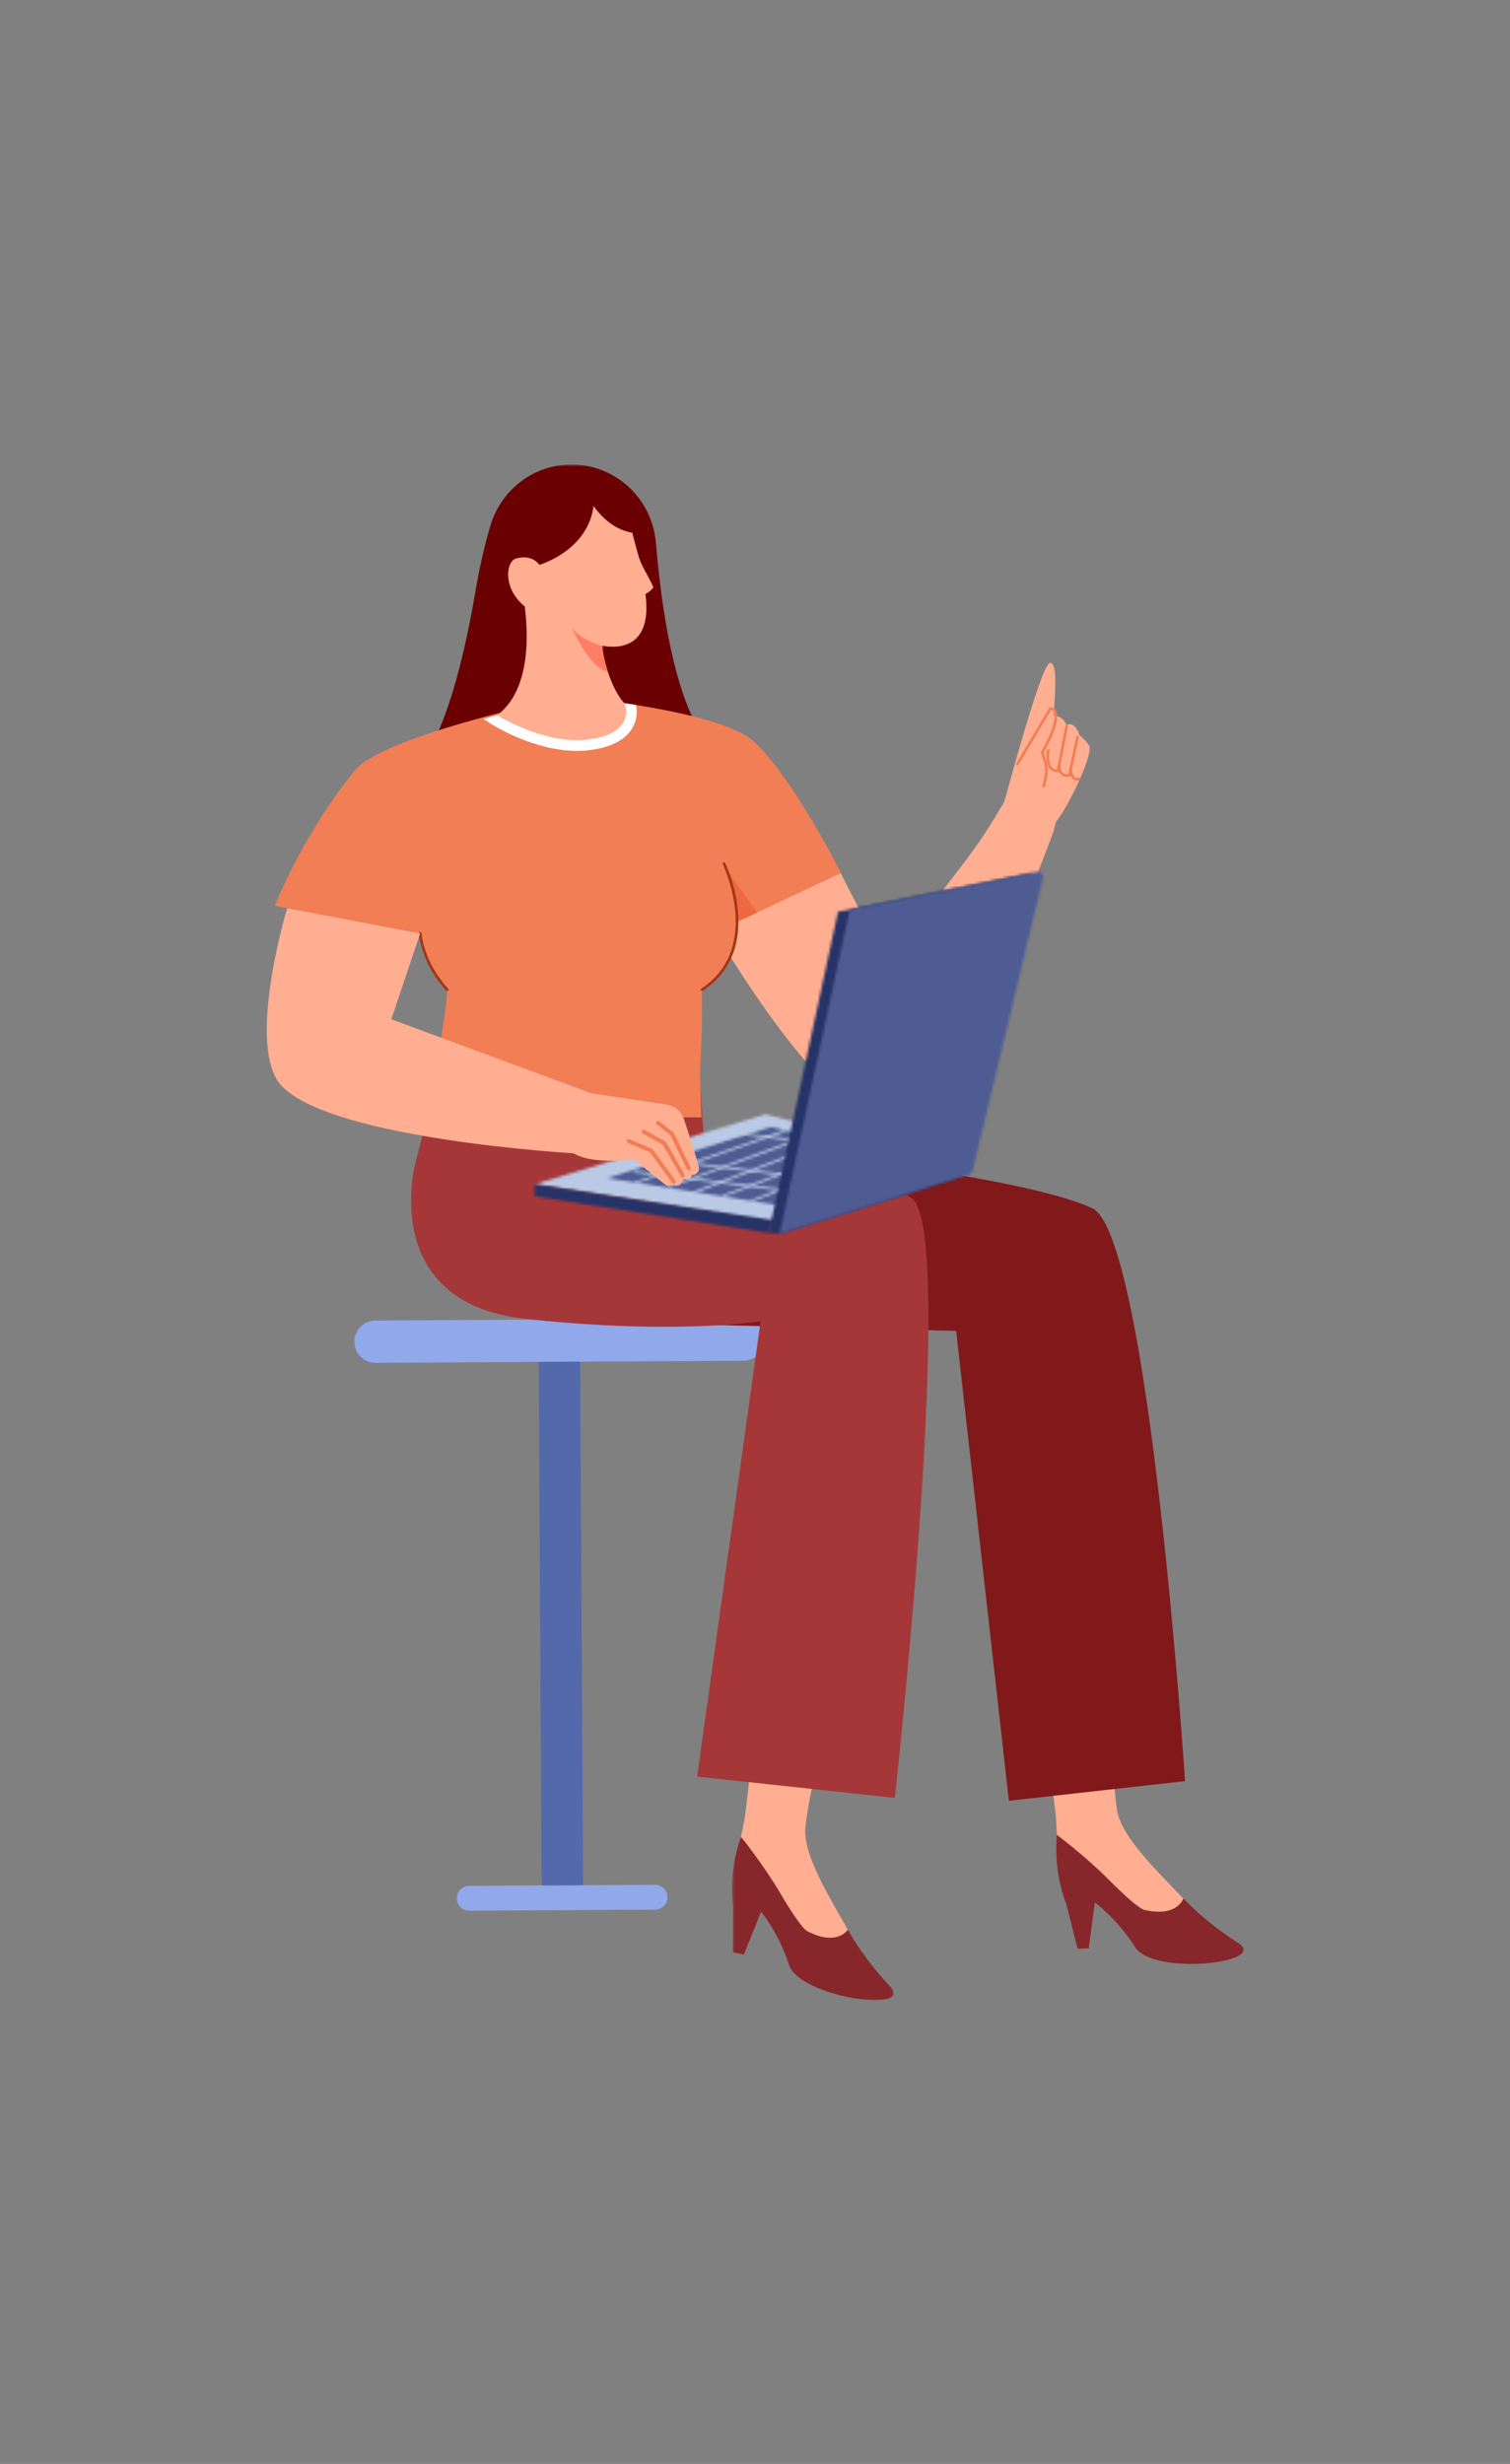 <?xml version="1.0" encoding="UTF-8"?>
<svg width="566px" height="923px" viewBox="0 0 566 923" version="1.1" xmlns="http://www.w3.org/2000/svg" xmlns:xlink="http://www.w3.org/1999/xlink">
    <rect x="0" y="0" width="566" height="923" fill="#808080" stroke="none"/>
    <title>人物组件/女/坐/演讲</title>
    <defs>
        <polygon id="path-1" points="0.102 0.717 120.865 0.717 120.865 116.878 0.102 116.878"></polygon>
        <polygon id="path-3" points="0.386 0.804 60.945 0.804 60.945 62 0.386 62"></polygon>
        <polygon id="path-5" points="0.338 26.363 87.791 40.207 159.036 18.796 87.007 0.134"></polygon>
        <polygon id="path-7" points="0.573 20.057 64.088 30.111 115.833 14.559 62.021 0.889"></polygon>
        <polygon id="path-9" points="0.391 4.876 88.062 18.591 89.573 13.803 0.32 0.393"></polygon>
        <path d="M50.736,0.638 L50.663,0.657 L0.679,18.983 C0.484,19.054 0.385,19.269 0.456,19.464 L0.456,19.464 C0.518,19.634 0.691,19.732 0.863,19.706 L0.863,19.706 L0.936,19.687 L50.921,1.362 C51.116,1.291 51.215,1.075 51.144,0.88 L51.144,0.88 C51.088,0.728 50.945,0.634 50.792,0.634 L50.792,0.634 C50.773,0.634 50.755,0.635 50.736,0.638 L50.736,0.638 Z" id="path-11"></path>
        <path d="M57.111,0.975 L57.037,0.992 L1.147,20.428 C0.952,20.496 0.848,20.709 0.916,20.905 L0.916,20.905 C0.976,21.077 1.147,21.177 1.32,21.154 L1.32,21.154 L1.394,21.136 L57.284,1.7 C57.479,1.633 57.583,1.419 57.514,1.223 L57.514,1.223 C57.461,1.068 57.316,0.972 57.161,0.972 L57.161,0.972 C57.145,0.972 57.128,0.973 57.111,0.975 L57.111,0.975 Z" id="path-13"></path>
        <path d="M42.488,0.189 L42.415,0.207 L0.439,16.263 C0.245,16.336 0.148,16.553 0.222,16.747 L0.222,16.747 C0.286,16.916 0.461,17.011 0.633,16.983 L0.633,16.983 L0.707,16.963 L42.682,0.909 C42.876,0.834 42.973,0.617 42.898,0.424 L42.898,0.424 C42.842,0.275 42.699,0.183 42.549,0.183 L42.549,0.183 C42.528,0.183 42.508,0.185 42.488,0.189 L42.488,0.189 Z" id="path-15"></path>
        <path d="M42.989,0.337 L42.915,0.356 L0.939,16.409 C0.745,16.484 0.648,16.701 0.723,16.893 L0.723,16.893 C0.788,17.063 0.961,17.158 1.134,17.129 L1.134,17.129 L1.207,17.11 L43.183,1.057 C43.376,0.983 43.473,0.766 43.399,0.573 L43.399,0.573 C43.342,0.424 43.2,0.332 43.05,0.332 L43.05,0.332 C43.029,0.332 43.009,0.333 42.989,0.337 L42.989,0.337 Z" id="path-17"></path>
        <path d="M42.609,0.144 L42.537,0.164 L0.561,16.217 C0.367,16.291 0.271,16.508 0.344,16.701 L0.344,16.701 C0.409,16.871 0.583,16.965 0.755,16.937 L0.755,16.937 L0.829,16.917 L42.805,0.864 C42.998,0.79 43.095,0.574 43.021,0.38 L43.021,0.38 C42.964,0.23 42.821,0.139 42.67,0.139 L42.67,0.139 C42.65,0.139 42.63,0.141 42.609,0.144 L42.609,0.144 Z" id="path-19"></path>
        <path d="M0.543,0.63 C0.521,0.81 0.63,0.976 0.795,1.031 L0.795,1.031 L0.869,1.048 L55.222,7.755 C55.427,7.78 55.614,7.634 55.64,7.428 L55.64,7.428 C55.662,7.249 55.553,7.083 55.388,7.027 L55.388,7.027 L55.314,7.011 L0.961,0.304 C0.945,0.302 0.93,0.301 0.915,0.301 L0.915,0.301 C0.728,0.301 0.567,0.44 0.543,0.63 L0.543,0.63 Z" id="path-21"></path>
        <path d="M0.6,0.379 C0.577,0.559 0.686,0.725 0.852,0.78 L0.852,0.78 L0.926,0.797 L55.278,7.503 C55.484,7.529 55.672,7.383 55.696,7.178 L55.696,7.178 C55.718,6.997 55.61,6.832 55.444,6.776 L55.444,6.776 L55.37,6.759 L1.017,0.053 C1.002,0.051 0.986,0.05 0.971,0.05 L0.971,0.05 C0.785,0.05 0.623,0.189 0.6,0.379 L0.6,0.379 Z" id="path-23"></path>
        <path d="M0.652,1.021 C0.63,1.202 0.74,1.366 0.904,1.422 L0.904,1.422 L0.978,1.439 L55.331,8.146 C55.537,8.171 55.723,8.025 55.749,7.819 L55.749,7.819 C55.772,7.639 55.662,7.474 55.497,7.418 L55.497,7.418 L55.423,7.402 L1.07,0.695 C1.054,0.693 1.039,0.692 1.024,0.692 L1.024,0.692 C0.837,0.692 0.675,0.831 0.652,1.021 L0.652,1.021 Z" id="path-25"></path>
        <polygon id="path-27" points="26.115 15.264 0.132 135.593 4.063 135.936 71.491 114.751 98.741 0.765"></polygon>
        <path d="M96.659,0.344 L27.768,14.193 C27.013,14.345 26.419,14.93 26.255,15.682 L26.255,15.682 L0.202,135.942 L71.309,113.636 C71.958,113.432 72.453,112.902 72.612,112.239 L72.612,112.239 L98.925,2.695 C99.223,1.45 98.263,0.304 97.05,0.304 L97.05,0.304 C96.922,0.304 96.791,0.317 96.659,0.344 L96.659,0.344 Z" id="path-29"></path>
    </defs>
    <g id="人物组件/女/坐/演讲" stroke="none" stroke-width="1" fill="none" fill-rule="evenodd">
        <g id="编组" transform="translate(100, 173)">
            <g transform="translate(3, 0.283)">
                <path d="M175.612,336.479 L37.779,337.252 C33.402,337.277 29.833,333.748 29.809,329.371 C29.784,324.993 33.313,321.424 37.691,321.399 L175.523,320.625 C179.901,320.602 183.469,324.13 183.494,328.508 C183.519,332.886 179.99,336.455 175.612,336.479" id="Fill-1" fill="#91A8EA"></path>
                <path d="M142.575,542.088 L72.917,542.48 C70.344,542.495 68.247,540.42 68.232,537.847 C68.218,535.274 70.292,533.178 72.865,533.163 L142.523,532.772 C145.096,532.758 147.193,534.832 147.207,537.404 C147.222,539.976 145.148,542.074 142.575,542.088" id="Fill-3" fill="#91A8EA"></path>
                <polygon id="Fill-5" fill="#5369AB" points="115.561 532.923 100.018 533.01 98.917 336.909 114.46 336.822"></polygon>
                <g transform="translate(51, 0)">
                    <mask id="mask-2" fill="white">
                        <use xlink:href="#path-1"></use>
                    </mask>
                    <g id="Clip-8"></g>
                    <path d="M0.102,116.878 C0.102,116.878 14.037,108.059 24.103,48.845 C25.922,38.144 27.955,29.822 29.884,23.444 C33.244,12.34 42.26,3.931 53.492,1.461 C72.225,-2.658 90.246,10.808 91.858,30.105 C94.56,62.431 101.751,105.461 120.865,112.673 C93.876,112.293 0.102,116.878 0.102,116.878" id="Fill-7" fill="#6B0003" mask="url(#mask-2)"></path>
                </g>
                <path d="M275.376,389.673 C275.292,389.234 292.196,498.829 292.749,506.769 C294.26,528.438 292.001,531.588 303.849,536.528 C306.883,537.794 311.196,535.819 316.206,540.768 C329.92,554.319 349.072,561.182 350.845,552.717 C351.826,544.835 320.132,522.175 316.031,506.318 C311.771,489.846 314.284,357.95 302.293,349.291 C290.303,340.634 273.033,298.283 275.376,389.673" id="Fill-9" fill="#FFAE92"></path>
                <path d="M296.655,539.837 C296.655,539.837 291.772,528.652 293.174,514.072 C293.174,514.072 303.795,521.982 312.888,531.152 C323.391,541.738 325.793,542.146 325.793,542.146 C338.306,545.14 340.588,537.864 340.588,537.864 C340.588,537.864 347.855,546.079 361.083,554.552 C372.927,562.139 329.23,566.892 322.475,556.13 C315.721,545.371 307.376,539.389 307.376,539.389 L305.091,556.566 L300.909,556.736 L296.655,539.837 Z" id="Fill-11" fill="#87272C"></path>
                <path d="M145.367,253.083 C145.367,253.083 273.986,264.323 306.394,279.335 C327.792,289.247 341.192,493.931 341.192,493.931 L275.161,501.306 L255.404,325.291 L101.21,321.519 L145.367,253.083 Z" id="Fill-13" fill="#81181A"></path>
                <path d="M188.253,389.865 C188.28,389.418 177.582,499.792 176.156,507.623 C172.267,528.993 169.299,531.487 179.559,539.202 C182.187,541.178 186.854,540.33 190.486,546.363 C200.427,562.882 217.29,574.264 221.099,566.501 C223.997,559.105 198.884,529.317 198.828,512.938 C198.77,495.925 233.792,368.739 224.313,357.386 C214.833,346.034 208.563,300.729 188.253,389.865" id="Fill-15" fill="#FFAE92"></path>
                <g transform="translate(171, 514)">
                    <mask id="mask-4" fill="white">
                        <use xlink:href="#path-3"></use>
                    </mask>
                    <g id="Clip-18"></g>
                    <path d="M0.771,26.63 C0.771,26.63 -1.197,14.585 3.763,0.804 C3.763,0.804 12.101,11.093 18.646,22.225 C26.208,35.078 28.435,36.067 28.435,36.067 C39.821,42.059 43.83,35.572 43.83,35.572 C43.83,35.572 48.841,45.329 59.565,56.808 C69.168,67.086 25.651,60.894 21.765,48.797 C17.879,36.703 11.27,28.845 11.27,28.845 L4.812,44.924 L0.718,44.056 L0.771,26.63 Z" id="Fill-17" fill="#87272C" mask="url(#mask-4)"></path>
                </g>
                <path d="M238.518,275.404 C227.399,268.445 220.192,267.083 160.948,255.194 C160.81,252.728 159.513,233.688 159.513,233.688 L60.547,232.223 L52.846,261.76 C52.846,261.76 38.141,314.752 94.138,320.788 C150.632,326.879 182.09,321.669 182.09,321.669 L158.315,492.244 L232.417,500.222 C232.417,500.222 256.106,286.413 238.518,275.404" id="Fill-19" fill="#A53739"></path>
                <path d="M292.703,134.713 C292.702,135.487 291.734,138.445 291.679,138.689 C285.062,134.574 274.584,127.827 273.391,127.146 C273.698,126.58 287.191,75.437 290.532,75.042 C293.871,74.655 292.108,89.349 292.028,94.722 C294.431,94.908 296.239,96.678 296.75,98.348 C298.946,97.054 300.847,99.642 301.494,101.811 C301.912,102.663 303.187,102.919 305.356,106.191 C306.49,110.35 296.94,129.828 292.703,134.713" id="Fill-21" fill="#FFAE92"></path>
                <path d="M278.177,113.246 C278.177,113.246 290.292,92.957 290.699,92.103 C293.717,92.075 294.098,97.303 287.676,108.613 C289.178,113.204 290.115,114.732 288.078,121.621" id="Stroke-23" stroke="#F17E55" stroke-width="0.995"></path>
                <path d="M289.983,107.438 C289.983,107.438 288.288,115.669 293.532,115.477 C294.621,110.356 296.921,98.337 296.921,98.337 L294.064,112.913 C294.064,112.913 293.448,117.997 297.841,117.137 C298.248,115.089 301.013,102.388 301.013,102.388 L298.342,114.748 C298.342,114.748 298.201,119.688 301.975,118.385" id="Stroke-25" stroke="#F17E55" stroke-width="0.995"></path>
                <path d="M292.011,137.763 C292.011,137.763 256.133,239.656 225.416,242.826 C205.025,244.93 164.172,174.28 164.172,174.28 C179.824,165.991 193.818,160.323 211.26,152.11 C211.26,152.11 228.16,185.993 230.726,186.192 C258.506,148.737 260.624,148.879 273.391,127.146 C277.604,129.509 292.011,137.763 292.011,137.763" id="Fill-27" fill="#FFAE92"></path>
                <path d="M160.157,197.466 C160.109,233.679 158.72,215.975 159.931,245.284 C111.767,245.284 107.023,246.16 57.903,245.12 C61.365,220.226 63.988,207.506 64.671,197.466 C60.948,192.886 57.74,188.196 55.958,183.206 C55.157,180.986 54.642,178.716 54.493,176.366 C34.117,172.321 13.904,168.976 0.032,166.004 C8.179,146.301 19.002,128.975 29.885,115.433 C40.767,101.892 110.568,87.616 110.568,87.616 C110.568,87.616 166.463,92.636 179.482,104.446 C194.223,117.826 212.232,153.766 212.232,153.766 L172.582,172.436 C174.185,185.336 167.365,191.556 160.157,197.466" id="Fill-29" fill="#F17E55"></path>
                <path d="M168.906,151.657 C168.906,151.657 173.946,163.811 172.582,172.436 C174.431,171.565 180.703,168.612 180.703,168.612 L168.906,151.657 Z" id="Fill-31" fill="#EF683F"></path>
                <path d="M168.384,150.236 C168.384,150.236 183.692,181.905 160.157,197.465" id="Stroke-33" stroke="#A03717" stroke-width="0.995" stroke-linecap="round"></path>
                <path d="M64.667,197.463 C64.667,197.463 55.958,188.822 54.493,176.366" id="Stroke-35" stroke="#A03717" stroke-width="0.995" stroke-linecap="round"></path>
                <path d="M134.495,98.571 C135.785,95.912 135.905,93.082 135.417,90.813 C121.829,88.631 110.567,87.619 110.567,87.619 C110.567,87.619 95.237,91.334 78.172,96.044 L81.252,98.008 C81.892,98.416 97.109,108 113.281,108 C114.855,108 116.409,107.907 117.901,107.725 C126.477,106.676 132.06,103.597 134.495,98.571" id="Fill-37" fill="#FFFFFF"></path>
                <path d="M141.916,46.738 C140.714,43.676 137.761,39.355 136.587,35.813 C135.414,32.272 131.341,15.258 129.768,11.758 C121.178,13.97 95.706,21.299 95.706,21.299 L99.191,38.321 C99.191,38.321 96.535,34.172 90.4,35.96 C86.722,36.951 85.25,47.107 93.703,53.888 C93.712,55.318 98.485,83.409 83.367,94.625 C83.367,94.625 100.859,105.779 117.426,103.754 C133.992,101.729 132.199,92.162 130.993,90.129 C126.458,85.196 123.135,74.585 122.763,68.622 C128.056,69.629 141.681,70.101 138.934,49.265 C139.95,48.72 141.102,47.905 141.916,46.738" id="Fill-39" fill="#FFAE92"></path>
                <path d="M122.763,68.623 C122.763,68.623 115.392,67.047 111.168,61.71 C116.009,71.581 120.423,77.443 124.814,78.35 C123.837,75.025 123.08,72.667 122.763,68.623" id="Fill-41" fill="#FF7D65"></path>
                <path d="M99.191,38.321 C99.191,38.321 126.617,30.39 117.991,2.872 C94.849,5.96 90.161,15.911 99.191,38.321" id="Fill-43" fill="#6B0003"></path>
                <path d="M114.76,7.545 C114.76,7.545 121.517,26.726 137.321,26.553 C132.635,10.517 129.692,7.314 114.76,7.545" id="Fill-45" fill="#6B0003"></path>
            </g>
            <g transform="translate(100, 244.283)">
                <mask id="mask-6" fill="white">
                    <use xlink:href="#path-5"></use>
                </mask>
                <g id="Clip-48"></g>
                <polygon id="Fill-47" fill="#BAC9E5" mask="url(#mask-6)" points="-4.661 45.206 164.037 45.206 164.037 -4.866 -4.661 -4.866"></polygon>
            </g>
            <g transform="translate(127, 248.283)">
                <mask id="mask-8" fill="white">
                    <use xlink:href="#path-7"></use>
                </mask>
                <g id="Clip-50"></g>
                <polygon id="Fill-49" fill="#4E5C93" mask="url(#mask-8)" points="-4.427 35.111 120.833 35.111 120.833 -4.112 -4.427 -4.112"></polygon>
            </g>
            <g transform="translate(100, 270.283)">
                <mask id="mask-10" fill="white">
                    <use xlink:href="#path-9"></use>
                </mask>
                <g id="Clip-52"></g>
                <polygon id="Fill-51" fill="#253368" mask="url(#mask-10)" points="-4.679 23.591 94.574 23.591 94.574 -4.607 -4.679 -4.607"></polygon>
            </g>
            <g transform="translate(150, 252.283)">
                <mask id="mask-12" fill="white">
                    <use xlink:href="#path-11"></use>
                </mask>
                <g id="Clip-54"></g>
                <polygon id="Fill-53" fill="#BAC9E5" mask="url(#mask-12)" points="-4.568 24.71 56.167 24.71 56.167 -4.366 -4.568 -4.366"></polygon>
            </g>
            <g transform="translate(137, 249.283)">
                <mask id="mask-14" fill="white">
                    <use xlink:href="#path-13"></use>
                </mask>
                <g id="Clip-56"></g>
                <polygon id="Fill-55" fill="#BAC9E5" mask="url(#mask-14)" points="-4.104 26.157 62.536 26.157 62.536 -4.029 -4.104 -4.029"></polygon>
            </g>
            <g transform="translate(159, 257.283)">
                <mask id="mask-16" fill="white">
                    <use xlink:href="#path-15"></use>
                </mask>
                <g id="Clip-58"></g>
                <polygon id="Fill-57" fill="#BAC9E5" mask="url(#mask-16)" points="-4.803 21.988 47.923 21.988 47.923 -4.817 -4.803 -4.817"></polygon>
            </g>
            <g transform="translate(170, 258.283)">
                <mask id="mask-18" fill="white">
                    <use xlink:href="#path-17"></use>
                </mask>
                <g id="Clip-60"></g>
                <polygon id="Fill-59" fill="#BAC9E5" mask="url(#mask-18)" points="-4.302 22.135 48.424 22.135 48.424 -4.669 -4.302 -4.669"></polygon>
            </g>
            <g transform="translate(181, 260.283)">
                <mask id="mask-20" fill="white">
                    <use xlink:href="#path-19"></use>
                </mask>
                <g id="Clip-62"></g>
                <polygon id="Fill-61" fill="#BAC9E5" mask="url(#mask-20)" points="-4.681 21.942 48.046 21.942 48.046 -4.861 -4.681 -4.861"></polygon>
            </g>
            <g transform="translate(137, 265.283)">
                <mask id="mask-22" fill="white">
                    <use xlink:href="#path-21"></use>
                </mask>
                <g id="Clip-64"></g>
                <polygon id="Fill-63" fill="#BAC9E5" mask="url(#mask-22)" points="-4.46 12.758 60.643 12.758 60.643 -4.699 -4.46 -4.699"></polygon>
            </g>
            <g transform="translate(149, 261.283)">
                <mask id="mask-24" fill="white">
                    <use xlink:href="#path-23"></use>
                </mask>
                <g id="Clip-66"></g>
                <polygon id="Fill-65" fill="#BAC9E5" mask="url(#mask-24)" points="-4.404 12.507 60.699 12.507 60.699 -4.95 -4.404 -4.95"></polygon>
            </g>
            <g transform="translate(174, 250.283)">
                <mask id="mask-26" fill="white">
                    <use xlink:href="#path-25"></use>
                </mask>
                <g id="Clip-68"></g>
                <polygon id="Fill-67" fill="#BAC9E5" mask="url(#mask-26)" points="-4.351 13.149 60.752 13.149 60.752 -4.308 -4.351 -4.308"></polygon>
            </g>
            <g transform="translate(188, 153.283)">
                <mask id="mask-28" fill="white">
                    <use xlink:href="#path-27"></use>
                </mask>
                <g id="Clip-70"></g>
                <polygon id="Fill-69" fill="#253368" mask="url(#mask-28)" points="-4.867 140.936 103.741 140.936 103.741 -4.235 -4.867 -4.235"></polygon>
            </g>
            <g transform="translate(192, 153.283)">
                <mask id="mask-30" fill="white">
                    <use xlink:href="#path-29"></use>
                </mask>
                <g id="Clip-72"></g>
                <polygon id="Fill-71" fill="#4E5C93" mask="url(#mask-30)" points="-4.797 140.942 103.98 140.942 103.98 -4.696 -4.797 -4.696"></polygon>
            </g>
            <g transform="translate(0, 166.283)">
                <path d="M7.627,0.945 C7.627,0.945 -8.202,53.405 5.748,67.702 C25.346,87.787 116.241,92.833 116.241,92.833 L121.605,70.258 L46.679,42.544 L57.494,10.366 L7.627,0.945 Z" id="Fill-73" fill="#FFAE92"></path>
                <path d="M111.171,87.965 C114.007,98.559 137.607,94.963 137.607,94.963 L149.175,104.382 C151.006,105.644 151.793,104.41 152.79,104.639 C155.478,105.249 156.121,102.427 156.121,102.427 C157.146,102.198 158.479,103.246 159.462,100.785 C159.462,100.785 161.375,101.079 162.028,98.826 C162.273,97.987 158.58,86.641 156.376,80.001 C155.406,77.085 152.885,74.968 149.846,74.51 L121.605,70.258 C121.605,70.258 107.354,73.709 111.171,87.965" id="Fill-75" fill="#FFAE92"></path>
                <path d="M135.923,87.449 C135.536,87.284 135.089,87.464 134.923,87.85 C134.775,88.199 134.905,88.596 135.215,88.793 L135.325,88.85 L143.632,92.397 L151.943,103.838 C152.163,104.141 152.563,104.234 152.889,104.077 L153.007,104.007 C153.309,103.787 153.402,103.387 153.246,103.061 L153.175,102.943 L144.741,91.333 C144.688,91.259 144.621,91.195 144.545,91.145 L144.424,91.08 L135.923,87.449 Z" id="Fill-77" fill="#F17E55"></path>
                <path d="M141.607,83.958 C141.241,83.751 140.776,83.881 140.57,84.248 C140.384,84.578 140.47,84.987 140.757,85.216 L140.86,85.285 L148.489,89.581 L155.259,101.424 C155.447,101.753 155.842,101.889 156.186,101.76 L156.298,101.708 C156.627,101.52 156.763,101.124 156.634,100.78 L156.582,100.668 L149.707,88.643 C149.661,88.563 149.602,88.493 149.532,88.435 L149.419,88.357 L141.607,83.958 Z" id="Fill-79" fill="#F17E55"></path>
                <path d="M147.12,80.733 C146.79,80.472 146.311,80.527 146.05,80.858 C145.818,81.151 145.836,81.562 146.075,81.833 L146.175,81.927 L151.309,85.989 L157.489,98.704 C157.654,99.044 158.04,99.206 158.391,99.101 L158.507,99.056 C158.847,98.89 159.009,98.504 158.904,98.153 L158.859,98.038 L152.602,85.166 C152.568,85.098 152.525,85.035 152.474,84.979 L152.39,84.902 L147.12,80.733 Z" id="Fill-81" fill="#F17E55"></path>
            </g>
        </g>
    </g>
</svg>